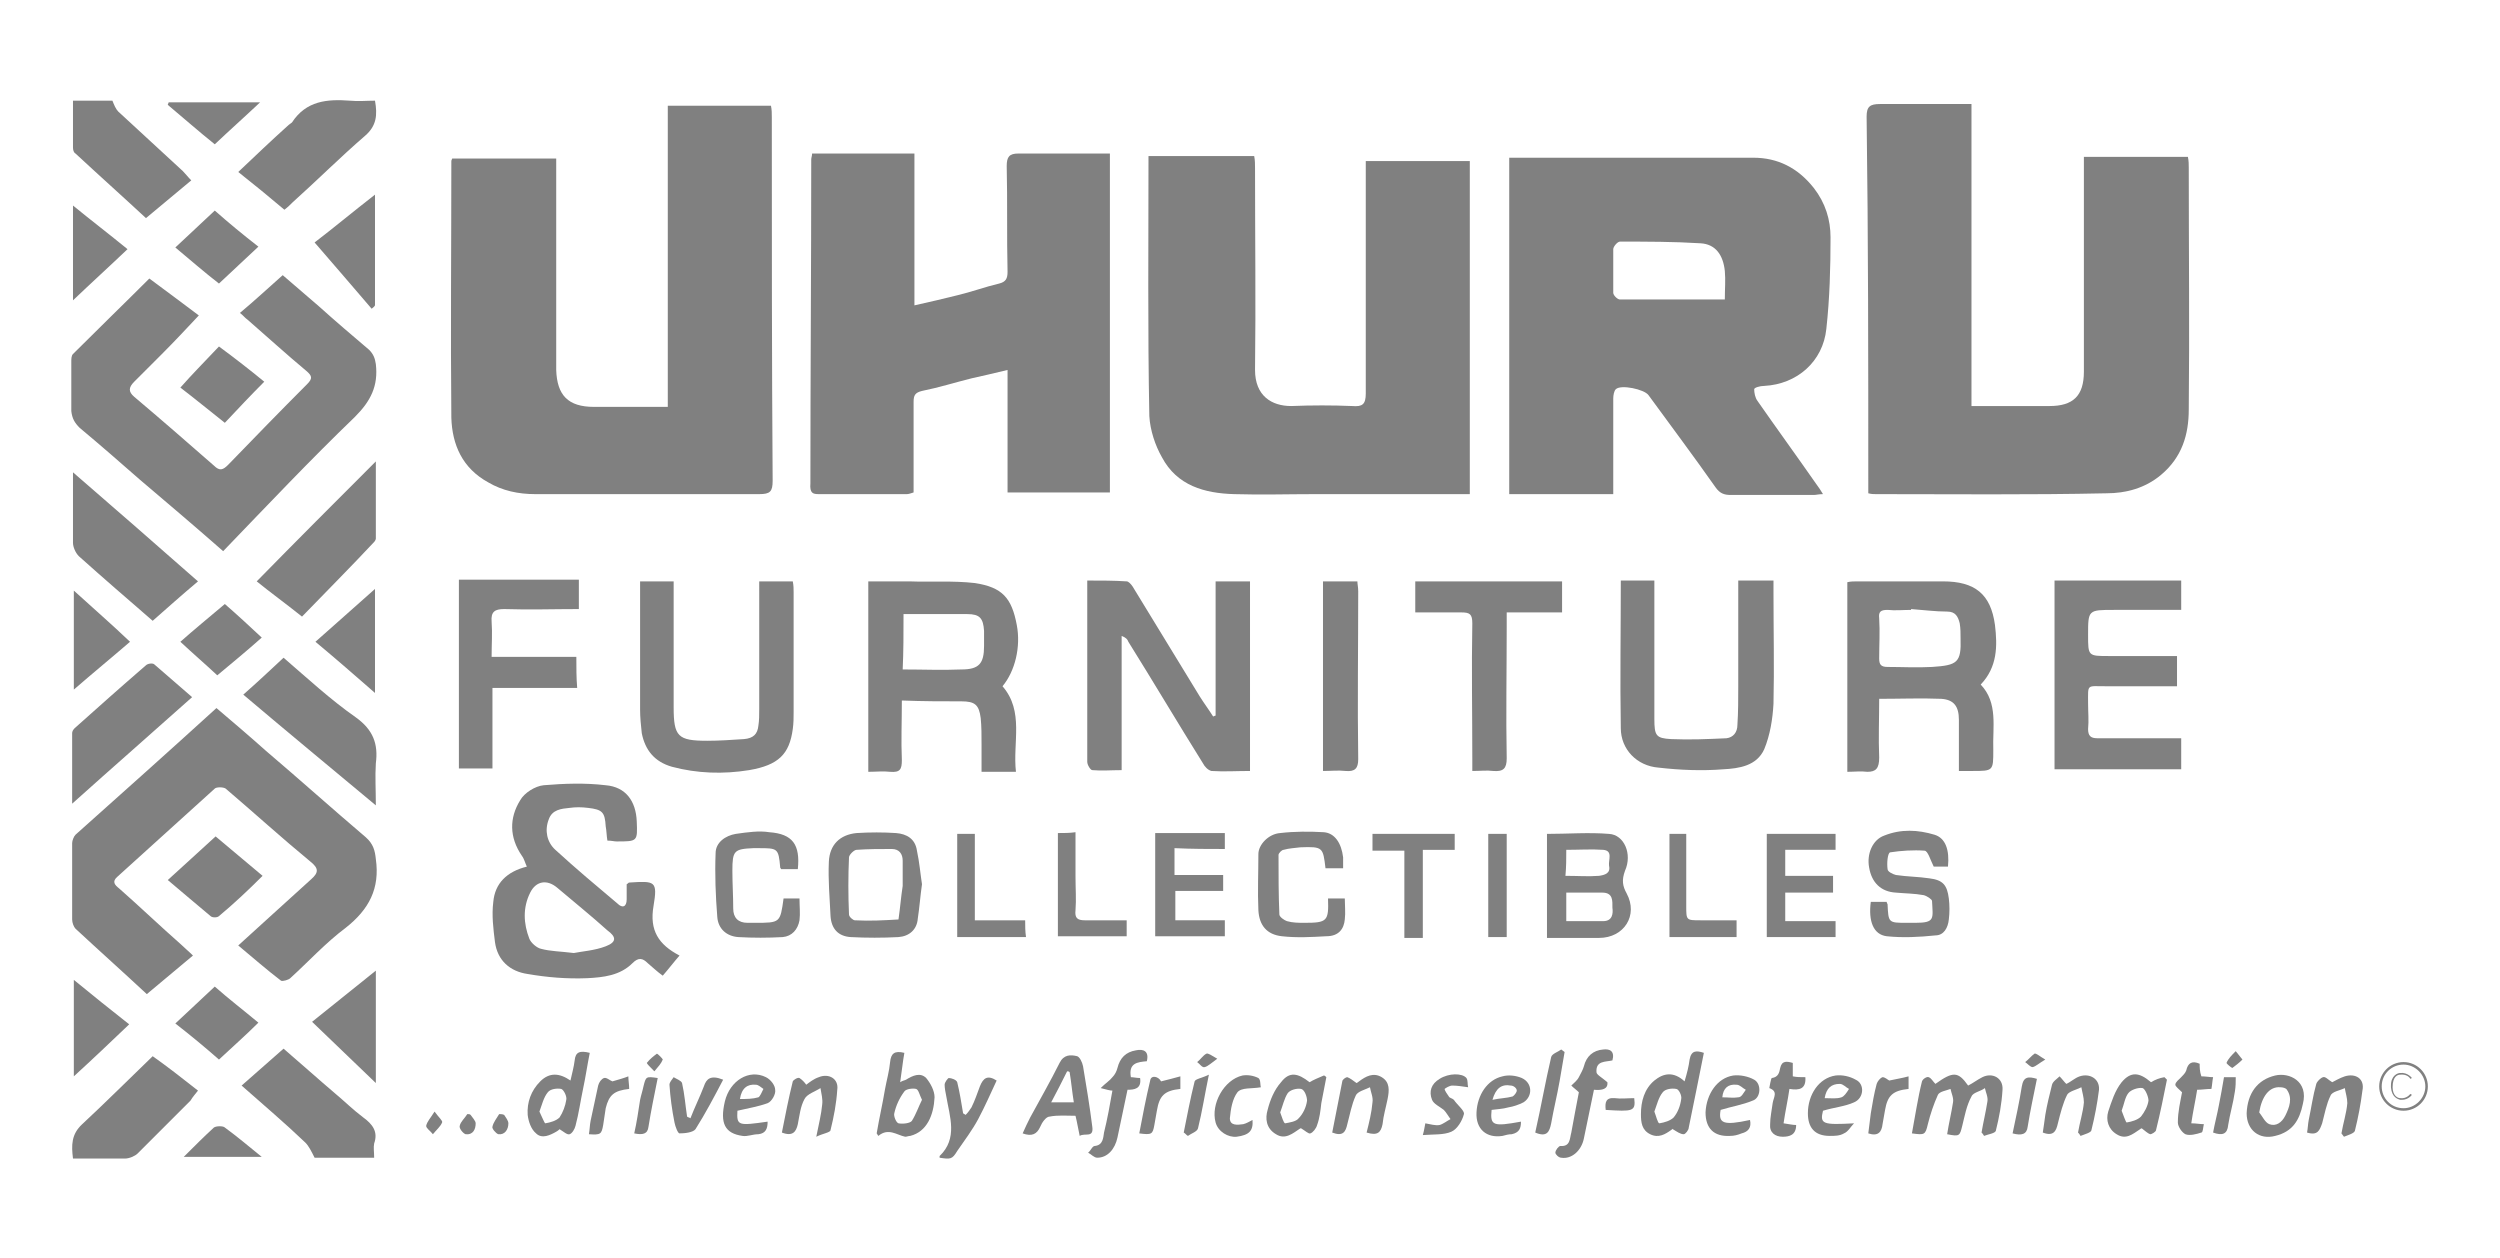 <!DOCTYPE svg PUBLIC "-//W3C//DTD SVG 1.1//EN" "http://www.w3.org/Graphics/SVG/1.1/DTD/svg11.dtd">
<svg version="1.1" id="Layer_1" xmlns="http://www.w3.org/2000/svg" xmlns:xlink="http://www.w3.org/1999/xlink" x="0px" y="0px"
	 viewBox="0 0 298 150" enable-background="new 0 0 298 150" xml:space="preserve">
<g>
	<path fill="none" d="M114.7,79.9c2.1-0.1,2.7-0.7,2.7-2.8c0-0.6,0-1.2,0-1.8c-0.1-1.6-0.5-2-2-2c-2.5,0-5,0-7.6,0
		c0,2.3,0,4.5,0,6.7C110.1,79.9,112.4,79.9,114.7,79.9z"/>
	<path fill="none" d="M107.7,105.6C107.6,105.6,107.6,105.6,107.7,105.6c0-1,0-2-0.1-2.9c0-0.8-0.4-1.4-1.3-1.4
		c-1.4,0-2.8-0.1-4.2,0.1c-0.3,0-0.9,0.6-0.9,0.9c-0.1,2.3,0,4.6,0,6.8c0,0.2,0.4,0.7,0.7,0.7c1.8,0,3.5,0,5.3-0.1
		c0.2-1.3,0.3-2.6,0.5-4C107.7,105.6,107.7,105.6,107.7,105.6z"/>
	<path fill="none" d="M199.8,129.8c-0.5-0.1-1.3,0-1.6,0.4c-0.5,0.6-0.7,1.5-1,2.3c0.2,0.6,0.5,1.4,0.6,1.4c0.6,0,1.4-0.2,1.7-0.7
		c0.5-0.6,0.8-1.4,0.9-2.2C200.5,130.6,200.1,129.8,199.8,129.8z"/>
	<path fill="none" d="M205.3,130.9c0.7,0,1.3,0.1,1.9,0c0.3-0.1,0.6-0.6,0.9-0.9c-0.4-0.2-0.7-0.6-1.1-0.6
		C206,129.3,205.4,129.8,205.3,130.9z"/>
	<path fill="none" d="M223.9,78.6c0,0.8,0.2,1.1,1,1c1.8,0,3.6,0.1,5.3,0c3-0.2,3.5-0.6,3.4-3.4c0-0.6,0-1.2-0.1-1.8
		c-0.1-0.8-0.5-1.4-1.5-1.4c-1.4-0.1-2.9-0.2-4.3-0.3c0,0,0,0.1,0,0.1c-0.9,0-1.9,0-2.8,0c-0.8,0-1.1,0.2-1.1,1.1
		C224,75.4,224,77,223.9,78.6z"/>
	<path fill="none" d="M217.5,131c0.8,0,1.4,0,2-0.1c0.3-0.1,0.6-0.6,0.9-0.9c-0.4-0.2-0.7-0.6-1.1-0.6
		C218.3,129.3,217.7,129.8,217.5,131z"/>
	<path fill="none" d="M88.2,131c0.8-0.1,1.5-0.1,2.2-0.2c0.3-0.1,0.4-0.6,0.7-0.9c-0.3-0.2-0.6-0.5-0.9-0.5
		C89.1,129.2,88.4,129.7,88.2,131z"/>
	<path fill="none" d="M180.1,129.4c-1.1-0.2-1.8,0.3-2.2,1.7c0.9-0.1,1.7-0.2,2.4-0.4c0.2-0.1,0.5-0.5,0.5-0.8
		C180.7,129.7,180.3,129.4,180.1,129.4z"/>
	<path fill="none" d="M190.6,104.4c0.7,0,1.3-0.3,1.2-1.2c-0.1-0.7,0.5-1.8-0.7-1.9c-1.5-0.1-2.9,0-4.4,0c0,1.1,0,2,0,3.1
		C188.1,104.4,189.4,104.4,190.6,104.4z"/>
	<path fill="none" d="M109.2,129.7c-0.5-0.1-1.2,0-1.4,0.3c-0.5,0.8-0.9,1.7-1.2,2.6c-0.1,0.3,0.3,1.1,0.5,1.2
		c0.5,0.1,1.3,0,1.6-0.3c0.5-0.7,0.8-1.7,1.2-2.6C109.6,130.5,109.5,129.8,109.2,129.7z"/>
	<path fill="none" d="M155.1,129.8c-0.5-0.1-1.3,0.1-1.6,0.5c-0.5,0.6-0.6,1.5-0.9,2.3c0.2,0.5,0.4,1.3,0.6,1.3
		c0.6,0,1.3-0.2,1.6-0.6c0.5-0.6,0.8-1.4,1-2.1C155.8,130.7,155.5,129.9,155.1,129.8z"/>
	<path fill="none" d="M193.1,35.8c4.1,0.1,8.2,0,12.5,0c0-1.3,0.1-2.3,0-3.4c-0.1-1.9-1.1-3.2-2.9-3.3c-3.2-0.2-6.4-0.2-9.6-0.2
		c-0.3,0-0.7,0.5-0.8,0.9c-0.1,1.7-0.1,3.5,0,5.2C192.3,35.2,192.8,35.8,193.1,35.8z"/>
	<path fill="none" d="M191,106.4c-1.4,0-2.8,0-4.3,0c0,1.2,0,2.2,0,3.4c1.5,0,2.9,0,4.4,0c1.2,0,1.2-0.9,1.2-1.6
		C192.2,107.5,192.4,106.4,191,106.4z"/>
	<path fill="none" d="M127.2,127.7c-0.6,1.2-1.3,2.4-1.9,3.7c1.1,0,1.9,0,2.8,0c-0.2-1.3-0.3-2.4-0.5-3.6
		C127.5,127.8,127.4,127.7,127.2,127.7z"/>
	<path fill="none" d="M72.5,110.8c-2-1.7-4-3.4-6-5.1c-1.2-1-2.5-0.8-3.2,0.6c-0.9,1.8-0.8,3.7-0.1,5.5c0.2,0.5,0.8,1,1.4,1.2
		c1.1,0.3,2.3,0.3,3.9,0.5c1-0.2,2.5-0.3,3.8-0.8C73.5,112.3,73.5,111.7,72.5,110.8z"/>
	<path fill="none" d="M66.9,129.8c-0.5-0.1-1.3,0-1.6,0.4c-0.5,0.6-0.7,1.5-1,2.3c0.2,0.5,0.5,1.4,0.7,1.4c0.6-0.1,1.4-0.3,1.7-0.7
		c0.5-0.5,0.7-1.3,0.8-2.1C67.6,130.7,67.2,129.9,66.9,129.8z"/>
	<path fill="none" d="M255.3,129.7c-0.5-0.1-1.3,0.2-1.7,0.6c-0.4,0.5-0.6,1.4-0.8,2.1c0.2,0.5,0.5,1.4,0.6,1.4
		c0.6-0.1,1.3-0.3,1.7-0.7c0.5-0.5,0.8-1.3,0.8-1.9C256.1,130.7,255.7,129.8,255.3,129.7z"/>
	<path fill="none" d="M271.8,129.6c-1.3-0.1-2.2,1.1-2.5,3c0.4,0.5,0.7,1.2,1.2,1.4c0.8,0.3,1.6-0.1,1.9-1c0.4-1,0.8-2.1,0.1-3.1
		C272.4,129.7,272.1,129.6,271.8,129.6z"/>
	<path fill="none" d="M286.5,126.8c-1.5,0-2.6,1.2-2.6,2.6c0,1.5,1.2,2.6,2.6,2.6s2.6-1.2,2.6-2.6
		C289.1,128,287.9,126.8,286.5,126.8z M286.1,130.7c0.8,0.1,1.2-0.4,1.2-0.5l0.2,0.1c0,0-0.4,0.6-1.2,0.6c-0.1,0-0.1,0-0.2,0
		c-0.3,0-1.1-0.3-1.1-1.5l0,0c0,0,0-0.1,0-0.1c0,0,0-0.1,0-0.1l0,0c0.1-1.2,0.8-1.4,1.1-1.5c0.9-0.1,1.4,0.5,1.4,0.6l-0.2,0.1
		c0,0-0.4-0.6-1.2-0.5c-0.3,0-0.9,0.3-0.9,1.3C285.2,130.4,285.8,130.6,286.1,130.7z"/>
	<path fill="#808080"  d="M286.5,126.6c-1.6,0-2.9,1.3-2.9,2.9c0,1.6,1.3,2.9,2.9,2.9s2.9-1.3,2.9-2.9C289.4,127.9,288.1,126.6,286.5,126.6z
		 M286.5,132.1c-1.5,0-2.6-1.2-2.6-2.6c0-1.5,1.2-2.6,2.6-2.6s2.6,1.2,2.6,2.6C289.1,130.9,287.9,132.1,286.5,132.1z"/>
	<path fill="#808080"  d="M192.3,57.3c0-3.3,0-6.5,0-9.8c0-0.4,0.1-0.9,0.3-1.1c0.6-0.6,3.4,0,3.9,0.7c2.7,3.7,5.4,7.3,8,11c0.5,0.7,1,0.9,1.8,0.9
		c3.3,0,6.6,0,9.9,0c0.3,0,0.6-0.1,1.1-0.1c-0.3-0.5-0.5-0.8-0.8-1.2c-2.3-3.3-4.7-6.6-7-9.9c-0.3-0.4-0.4-1-0.4-1.4
		c0-0.2,0.7-0.4,1.2-0.4c3.9-0.2,7-2.9,7.4-6.8c0.4-3.6,0.5-7.3,0.5-10.9c0-2.1-0.6-4.1-2-5.9c-1.9-2.4-4.3-3.6-7.2-3.6
		c-9.3,0-18.5,0-27.8,0c-0.4,0-0.8,0-1.3,0c0,13.4,0,26.7,0,40.1c4.1,0,8.2,0,12.4,0C192.3,58.2,192.3,57.8,192.3,57.3z M192.3,29.7
		c0-0.3,0.5-0.9,0.8-0.9c3.2,0,6.4,0,9.6,0.2c1.8,0.1,2.7,1.4,2.9,3.3c0.1,1.1,0,2.1,0,3.4c-4.3,0-8.4,0-12.5,0
		c-0.3,0-0.8-0.5-0.8-0.8C192.3,33.2,192.3,31.5,192.3,29.7z"/>
	<path fill="#808080"  d="M58.2,57.5c1.7,1,3.6,1.4,5.6,1.4c8.9,0,17.8,0,26.7,0c1.3,0,1.6-0.3,1.6-1.6C92,42.9,92,28.5,92,14c0-0.5,0-0.9-0.1-1.4
		c-4.1,0-8.2,0-12.3,0c0,12,0,23.9,0,35.9c-3.1,0-6,0-8.8,0c-3.1,0-4.4-1.4-4.5-4.4c0-7.9,0-15.8,0-23.7c0-0.5,0-1,0-1.5
		c-4.2,0-8.3,0-12.4,0c-0.1,0.2-0.1,0.3-0.1,0.3c0,10.2-0.1,20.4,0,30.6C53.9,53,55.1,55.8,58.2,57.5z"/>
	<path fill="#808080"  d="M222.7,57.4c0,0.5,0,0.9,0,1.4c0.4,0.1,0.6,0.1,0.9,0.1c9.2,0,18.4,0.1,27.5-0.1c2.3,0,4.6-0.6,6.5-2.2
		c2.5-2.1,3.3-4.8,3.3-7.8c0.1-9.6,0-19.2,0-28.8c0-0.4,0-0.8-0.1-1.3c-4.1,0-8.2,0-12.4,0c0,0.5,0,1,0,1.4c0,8.1,0,16.2,0,24.2
		c0,2.9-1.3,4.1-4.1,4.1c-1.5,0-3,0-4.5,0c-1.6,0-3.1,0-4.8,0c0-12.1,0-24,0-36c-3.7,0-7.3,0-10.9,0c-1.2,0-1.6,0.3-1.6,1.5
		C222.7,28.5,222.7,43,222.7,57.4z"/>
	<path fill="#808080"  d="M138.5,54.5c1.8,3.4,5.1,4.3,8.6,4.4c3.2,0.1,6.5,0,9.7,0c6.1,0,12.2,0,18.4,0c0-13.3,0-26.5,0-39.7c-4.1,0-8.2,0-12.4,0
		c0,0.5,0,1,0,1.4c0,8.8,0,17.5,0,26.3c0,1.3-0.4,1.6-1.6,1.5c-2.4-0.1-4.8-0.1-7.3,0c-2.3,0-4.3-1.2-4.3-4.3c0.1-8,0-16,0-24
		c0-0.5,0-1-0.1-1.5c-4.3,0-8.4,0-12.6,0c0,10.4-0.1,20.7,0.1,31C137.1,51.3,137.7,53.1,138.5,54.5z"/>
	<path fill="#808080"  d="M97.6,58.9c3.5,0,7,0,10.5,0c0.2,0,0.5-0.1,0.8-0.2c0-3.6,0-7.2,0-10.8c0-0.8,0.2-1.1,1-1.3c2-0.4,3.9-1,5.9-1.5
		c1.3-0.3,2.7-0.6,4.3-1c0,5,0,9.8,0,14.6c4.2,0,8.2,0,12.2,0c0-13.5,0-26.9,0-40.4c-3.7,0-7.3,0-10.9,0c-1.1,0-1.4,0.4-1.4,1.5
		c0.1,4.2,0,8.4,0.1,12.6c0,0.8-0.2,1.2-1,1.4c-1.7,0.4-3.3,1-5,1.4c-1.6,0.4-3.3,0.8-5.1,1.2c0-6.1,0-12.1,0-18.1
		c-4.2,0-8.2,0-12.2,0c0,0.3-0.1,0.5-0.1,0.7c0,12.9-0.1,25.8-0.1,38.6C96.5,58.8,96.9,58.9,97.6,58.9z"/>
	<path fill="#808080"  d="M43.6,99.8c-4-3.4-7.9-6.9-11.9-10.3c-1.9-1.7-3.9-3.4-5.9-5.1C20.2,89.5,14.6,94.5,9,99.5c-0.2,0.2-0.4,0.7-0.4,1
		c0,3,0,6,0,9.1c0,0.4,0.2,0.9,0.4,1.1c2.8,2.6,5.6,5.1,8.5,7.8c1.8-1.5,3.6-3,5.5-4.6c-0.5-0.5-1-0.9-1.4-1.3
		c-2.5-2.2-4.9-4.5-7.4-6.7c-0.5-0.4-0.9-0.8-0.2-1.4c3.9-3.5,7.7-7,11.6-10.5c0.2-0.2,1-0.2,1.3,0c3.4,2.9,6.7,5.9,10.1,8.7
		c1,0.8,1,1.3,0.1,2.1c-2.9,2.6-5.7,5.2-8.7,7.9c1.8,1.5,3.4,2.9,5.1,4.2c0.2,0.1,0.9-0.1,1.1-0.3c2.2-2,4.2-4.2,6.6-6
		c2.8-2.2,4.1-4.7,3.6-8.2C44.7,101.4,44.5,100.6,43.6,99.8z"/>
	<path fill="#808080"  d="M9.5,51c2.4,2,4.8,4.1,7.2,6.2c3.3,2.8,6.6,5.6,9.9,8.5c5.3-5.5,10.4-10.9,15.7-16c1.9-1.9,2.8-3.7,2.5-6.3
		c-0.1-0.7-0.3-1.2-0.8-1.7c-2-1.7-4-3.4-6-5.2c-1.4-1.2-2.9-2.5-4.3-3.7c-1.7,1.5-3.3,3-5.1,4.5c0.4,0.3,0.6,0.6,0.9,0.8
		c2.3,2,4.6,4.1,7,6.1c0.7,0.6,0.8,0.9,0.1,1.6c-3.2,3.2-6.3,6.4-9.4,9.6c-0.6,0.6-1,0.8-1.7,0.1c-3.2-2.8-6.3-5.5-9.5-8.2
		c-0.7-0.6-0.7-1.1,0-1.8c1.1-1.1,2.2-2.2,3.3-3.3c1.5-1.5,2.9-3,4.4-4.6c-2-1.5-4-3-5.9-4.4c-3.1,3.1-6.1,6-9.1,9
		c-0.2,0.2-0.2,0.6-0.2,0.9c0,2,0,3.9,0,5.9C8.6,49.9,8.9,50.4,9.5,51z"/>
	<path fill="#808080"  d="M129.6,69.2c0,0.6,0,1,0,1.5c0,4.7,0,9.4,0,14c0,2,0,4.1,0,6.1c0,0.4,0.4,1,0.6,1c1.1,0.1,2.3,0,3.5,0c0-5.5,0-10.8,0-16
		c0.5,0.2,0.7,0.4,0.8,0.7c3,4.8,5.9,9.7,8.9,14.5c0.2,0.4,0.6,0.8,1,0.9c1.5,0.1,3,0,4.6,0c0-7.7,0-15.2,0-22.6c-1.4,0-2.6,0-4.1,0
		c0,5.4,0,10.7,0,16c-0.1,0-0.2,0.1-0.3,0.1c-0.5-0.8-1.1-1.6-1.6-2.4c-2.7-4.4-5.3-8.7-8-13.1c-0.2-0.3-0.5-0.6-0.7-0.6
		C132.8,69.2,131.2,69.2,129.6,69.2z"/>
	<path fill="#808080"   d="M114.6,83.6c1.6,0,2.1,0.4,2.3,2c0.1,1,0.1,2,0.1,3.1c0,1.1,0,2.2,0,3.3c1.4,0,2.6,0,4.1,0c-0.4-3.5,1-7.2-1.6-10.2
		c1.5-1.8,2.2-4.7,1.7-7.3c-0.6-3.2-1.7-4.5-5-5c-2.6-0.3-5.2-0.1-7.8-0.2c-1.6,0-3.2,0-4.9,0c0,7.6,0,15.1,0,22.7
		c0.9,0,1.8-0.1,2.6,0c1.2,0.1,1.4-0.3,1.4-1.4c-0.1-2.3,0-4.6,0-7.1C110.1,83.6,112.3,83.6,114.6,83.6z M107.7,73.2
		c2.6,0,5.1,0,7.6,0c1.5,0,1.9,0.5,2,2c0,0.6,0,1.2,0,1.8c0,2.1-0.6,2.8-2.7,2.8c-2.3,0.1-4.6,0-7,0
		C107.7,77.7,107.7,75.5,107.7,73.2z"/>
	<path fill="#808080"  d="M224,90.3c-0.1-2.3,0-4.6,0-7c2.5,0,5-0.1,7.4,0c1.5,0.1,2.1,0.9,2.1,2.5c0,1.9,0,3.9,0,6.1c0.6,0,1.1,0,1.6,0
		c2.5,0,2.5,0,2.5-2.5c-0.1-2.7,0.6-5.6-1.5-7.8c2-2.1,2-4.6,1.7-7.1c-0.5-3.7-2.4-5.2-6.2-5.2c-3.4,0-6.8,0-10.2,0
		c-0.4,0-0.8,0-1.2,0.1c0,7.6,0,15,0,22.6c0.8,0,1.6-0.1,2.4,0C223.6,92,224,91.6,224,90.3z M225,72.7c0.9,0.1,1.9,0,2.8,0
		c0,0,0-0.1,0-0.1c1.4,0.1,2.9,0.3,4.3,0.3c1,0,1.3,0.6,1.5,1.4c0.1,0.6,0.1,1.2,0.1,1.8c0.1,2.9-0.4,3.2-3.4,3.4
		c-1.8,0.1-3.6,0-5.3,0c-0.8,0-1-0.3-1-1c0-1.6,0.1-3.2,0-4.8C223.9,72.9,224.2,72.7,225,72.7z"/>
	<path fill="#808080"  d="M77.9,108c0.5-3,0.2-3-2.9-2.8c-0.1,0-0.1,0.1-0.3,0.2c0,0.6,0,1.2,0,1.8c0,0.9-0.5,1.1-1.1,0.5c-2.5-2.1-5-4.2-7.4-6.4
		c-1-0.9-1.3-2.3-0.8-3.6c0.4-1.2,1.5-1.3,2.5-1.4c0.7-0.1,1.4-0.1,2.2,0c1.7,0.2,2,0.5,2.1,2.2c0.1,0.5,0.1,1.1,0.2,1.7
		c0.5,0,0.8,0.1,1.1,0.1c2.5,0,2.5,0,2.4-2.4c-0.1-2.4-1.3-4.1-3.7-4.3c-2.5-0.3-5-0.2-7.4,0c-1,0.1-2.3,0.9-2.8,1.8
		c-1.3,2.1-1.3,4.4,0.2,6.6c0.3,0.4,0.4,0.9,0.6,1.3c-2.4,0.6-3.8,2-4,4.2c-0.2,1.6,0,3.2,0.2,4.8c0.3,2.2,1.8,3.5,3.9,3.8
		c2.3,0.4,4.7,0.6,7.1,0.5c1.9-0.1,3.9-0.3,5.4-1.8c0.7-0.7,1.2-0.6,1.8,0c0.6,0.5,1.1,1,1.8,1.5c0.7-0.8,1.3-1.6,2-2.4
		C78.5,112.6,77.4,110.9,77.9,108z M72.2,112.8c-1.3,0.5-2.8,0.6-3.8,0.8c-1.6-0.2-2.8-0.2-3.9-0.5c-0.5-0.1-1.2-0.7-1.4-1.2
		c-0.7-1.8-0.8-3.7,0.1-5.5c0.7-1.4,2-1.6,3.2-0.6c2,1.7,4,3.3,6,5.1C73.5,111.7,73.5,112.3,72.2,112.8z"/>
	<path fill="#808080"  d="M211.4,70.6c0-0.5,0-0.9,0-1.4c-1.5,0-2.7,0-4.2,0c0,0.5,0,1,0,1.4c0,3.7,0,7.5,0,11.2c0,1.5,0,3.1-0.1,4.6
		c0,0.9-0.5,1.5-1.3,1.6c-2.2,0.1-4.4,0.2-6.6,0.1c-1.8-0.1-2-0.4-2-2.4c0-5.1,0-10.1,0-15.2c0-0.4,0-0.8,0-1.3c-1.4,0-2.6,0-4,0
		c0,5.9-0.1,11.8,0,17.6c0,2.5,1.9,4.5,4.5,4.7c2.6,0.3,5.2,0.4,7.7,0.2c1.9-0.1,4-0.4,4.9-2.4c0.7-1.7,1-3.6,1.1-5.4
		C211.5,79.6,211.4,75.1,211.4,70.6z"/>
	<path fill="#808080"  d="M252,72.7c2.7,0,5.3,0,8,0c0-1.3,0-2.4,0-3.5c-5.1,0-10.1,0-15.1,0c0,7.5,0,15,0,22.5c5.1,0,10,0,15.1,0c0-1.2,0-2.4,0-3.7
		c-0.6,0-1.1,0-1.6,0c-2.8,0-5.6,0-8.4,0c-0.8,0-1.1-0.3-1.1-1.1c0.1-1,0-2,0-3.1c0-2.3-0.2-2,2.1-2c2.8,0,5.7,0,8.5,0
		c0-1.3,0-2.4,0-3.6c-2.8,0-5.4,0-8.1,0c-2.5,0-2.5,0-2.5-2.5C248.9,72.7,248.9,72.7,252,72.7z"/>
	<path fill="#808080"  d="M90.5,70.6c0,4.6,0,9.3,0,13.9c0,0.7,0,1.4-0.1,2c-0.1,1-0.6,1.5-1.7,1.6c-1.5,0.1-3,0.2-4.4,0.2c-3.5,0-4-0.5-4-4
		c0-4.5,0-9.1,0-13.6c0-0.5,0-0.9,0-1.4c-1.4,0-2.7,0-4,0c0,0.5,0,0.8,0,1.2c0,4.7,0,9.4,0,14.1c0,0.9,0.1,1.9,0.2,2.8
		c0.4,2,1.5,3.4,3.6,4c3,0.8,6.1,0.9,9.2,0.4c3.5-0.6,4.8-1.9,5.2-4.9c0.1-0.7,0.1-1.4,0.1-2c0-4.8,0-9.5,0-14.3
		c0-0.4,0-0.8-0.1-1.3c-1.3,0-2.5,0-4,0C90.5,69.8,90.5,70.2,90.5,70.6z"/>
	<path fill="#808080"  d="M68.7,78.3c-3.4,0-6.7,0-10.1,0c0-1.5,0.1-2.8,0-4.2c-0.1-1.2,0.4-1.5,1.5-1.5c3,0.1,5.9,0,8.9,0c0-1.3,0-2.4,0-3.5
		c-4.8,0-9.6,0-14.3,0c0,7.6,0,15,0,22.5c1.4,0,2.6,0,4,0c0-3.2,0-6.4,0-9.6c3.4,0,6.7,0,10.1,0C68.7,80.8,68.7,79.6,68.7,78.3z"/>
	<path fill="#808080"  d="M178,91.9c1.2,0.1,1.6-0.3,1.6-1.5c-0.1-5.2,0-10.5,0-15.7c0-0.5,0-1.1,0-1.7c2.3,0,4.4,0,6.6,0c0-1.3,0-2.4,0-3.7
		c-5.9,0-11.7,0-17.5,0c0,1.3,0,2.4,0,3.7c1.9,0,3.7,0,5.5,0c1,0,1.3,0.2,1.3,1.3c-0.1,5.4,0,10.7,0,16.1c0,0.5,0,1,0,1.5
		C176.5,91.9,177.2,91.8,178,91.9z"/>
	<path fill="#808080"   d="M9.4,66.3c2.9,2.6,5.8,5.1,8.8,7.7c1.7-1.5,3.5-3.1,5.4-4.7c-4.9-4.3-9.8-8.6-14.9-13c0,3,0,5.7,0,8.4
		C8.7,65.2,9,65.9,9.4,66.3z"/>
	<path fill="#808080"  d="M44.8,55c-4.8,4.8-9.5,9.5-14.2,14.3c1.6,1.3,3.4,2.6,5.4,4.2c2.9-3,5.8-5.9,8.6-8.9c0.1-0.1,0.2-0.3,0.2-0.4
		C44.8,61.1,44.8,58.1,44.8,55z"/>
	<path fill="#808080"  d="M42.4,85.5c-3-2.1-5.7-4.6-8.6-7.1c-1.6,1.5-3.1,2.9-4.8,4.4c5.2,4.4,10.4,8.7,15.8,13.2c0-1.9-0.1-3.4,0-5
		C45.1,88.7,44.5,87,42.4,85.5z"/>
	<path fill="#808080"   d="M33.9,25c0.4-0.3,0.7-0.6,1-0.9c2.9-2.6,5.7-5.4,8.6-7.9c1.4-1.2,1.5-2.5,1.2-4.2c-1,0-2,0.1-3,0c-2.7-0.2-5.2,0-6.9,2.6
		c-0.1,0.1-0.3,0.2-0.4,0.3c-2,1.8-4,3.7-6,5.6C30.3,22,32,23.4,33.9,25z"/>
	<path fill="#808080"  d="M9,18.3c2.8,2.6,5.6,5.1,8.4,7.7c1.8-1.5,3.6-3,5.4-4.5c-0.4-0.4-0.7-0.8-1-1.1c-2.6-2.4-5.1-4.7-7.7-7.1
		c-0.3-0.3-0.5-0.8-0.7-1.3c-1.4,0-3,0-4.7,0c0,1.9,0,3.7,0,5.6C8.7,17.9,8.8,18.2,9,18.3z"/>
	<path fill="#808080"   d="M8.6,95.8c4.9-4.4,9.6-8.5,14.3-12.7c-1.5-1.3-3-2.6-4.5-3.9c-0.2-0.2-0.8-0.1-1,0.1c-2.9,2.5-5.7,5-8.5,7.5
		c-0.2,0.2-0.3,0.4-0.3,0.6C8.6,90,8.6,92.7,8.6,95.8z"/>
	<path fill="#808080"   d="M43.3,133.2c-1.2-0.9-2.2-1.9-3.4-2.9c-2-1.7-4-3.5-6.1-5.3c-1.7,1.5-3.3,2.9-5,4.4c2.6,2.3,5.2,4.5,7.6,6.8
		c0.4,0.4,0.7,1,1.1,1.8c2.1,0,4.5,0,7.1,0c0-0.7-0.1-1.2,0-1.7C45.1,134.9,44.4,134,43.3,133.2z"/>
	<path fill="#808080"  d="M161.8,69.3c-1.5,0-2.7,0-4.1,0c0,7.5,0,14.9,0,22.6c1,0,1.8-0.1,2.7,0c1.1,0.1,1.5-0.3,1.5-1.4c-0.1-6.7,0-13.3,0-20
		C161.9,70,161.8,69.6,161.8,69.3z"/>
	<path fill="#808080"  d="M23.6,130c-1.9-1.5-3.7-2.9-5.4-4.1c-2.8,2.7-5.6,5.5-8.4,8.1c-1.3,1.2-1.3,2.5-1.1,4.1c2.1,0,4.1,0,6.2,0
		c0.5,0,1.2-0.3,1.5-0.6c2.1-2.1,4.2-4.2,6.3-6.3C23,130.7,23.3,130.4,23.6,130z"/>
	<path fill="#808080"  d="M191.8,99.4c-2.4-0.2-4.9,0-7.4,0c0,4.2,0,8.2,0,12.4c2.2,0,4.2,0,6.2,0c3,0,4.7-2.7,3.3-5.3c-0.5-0.9-0.6-1.6-0.2-2.7
		C194.6,101.8,193.6,99.5,191.8,99.4z M186.7,101.3c1.5,0,3-0.1,4.4,0c1.2,0.1,0.6,1.2,0.7,1.9c0.2,0.9-0.5,1.1-1.2,1.2
		c-1.3,0.1-2.5,0-4,0C186.7,103.3,186.7,102.4,186.7,101.3z M191.1,109.8c-1.4,0-2.9,0-4.4,0c0-1.2,0-2.2,0-3.4c1.5,0,2.9,0,4.3,0
		c1.3,0,1.2,1,1.2,1.8C192.3,108.9,192.2,109.8,191.1,109.8z"/>
	<path fill="#808080"  d="M232.3,109.6c0.1-0.8,0.1-1.7,0-2.5c-0.2-1.6-0.7-2.2-2.3-2.4c-1.3-0.2-2.7-0.2-4-0.4c-0.4-0.1-1-0.4-1-0.7
		c-0.1-0.7,0-1.9,0.3-2c1.3-0.2,2.8-0.3,4.1-0.2c0.4,0,0.7,1.1,1.1,1.9c0.4,0,1,0,1.7,0c0.2-2-0.3-3.4-1.6-3.8c-2-0.6-4-0.7-6,0.1
		c-1.4,0.5-2.1,2.2-1.8,3.8c0.3,1.8,1.4,2.9,3.2,3c1.1,0.1,2.2,0.1,3.3,0.3c0.4,0.1,1,0.5,1,0.7c0.1,2.1,0.4,2.6-2,2.6
		c-0.3,0-0.7,0-1,0c-2.2,0-2.2,0-2.3-2.2c0-0.1-0.1-0.1-0.1-0.3c-0.6,0-1.3,0-1.9,0c-0.3,2.3,0.3,3.9,1.9,4.1
		c1.9,0.2,3.9,0.1,5.8-0.1C231.7,111.5,232.2,110.6,232.3,109.6z"/>
	<path fill="#808080"  d="M109.4,109.5c0.2-1.3,0.3-2.7,0.5-4.1c-0.2-1.3-0.3-2.6-0.6-4c-0.2-1.4-1.2-2-2.5-2.1c-1.5-0.1-3.1-0.1-4.7,0
		c-2,0.2-3.2,1.4-3.3,3.4c-0.1,2.2,0.1,4.3,0.2,6.5c0.1,1.5,0.9,2.4,2.4,2.5c1.9,0.1,3.8,0.1,5.7,0
		C108.4,111.6,109.3,110.8,109.4,109.5z M101.9,109.7c-0.2,0-0.7-0.4-0.7-0.7c-0.1-2.3-0.1-4.6,0-6.8c0-0.3,0.6-0.9,0.9-0.9
		c1.4-0.1,2.8-0.1,4.2-0.1c0.9,0,1.3,0.6,1.3,1.4c0,1,0,1.9,0,2.9c0,0,0,0,0,0c0,0,0,0.1,0,0.1c-0.2,1.3-0.3,2.6-0.5,4
		C105.4,109.7,103.7,109.8,101.9,109.7z"/>
	<path fill="#808080"  d="M160.3,109.6c0.1-0.8,0-1.7,0-2.5c-0.8,0-1.4,0-2,0c0.1,2.7-0.1,2.9-2.8,2.9c-0.7,0-1.4,0-2.1-0.2
		c-0.3-0.1-0.9-0.5-0.9-0.8c-0.1-2.4-0.1-4.7-0.1-7.1c0-0.2,0.4-0.6,0.6-0.6c0.7-0.2,1.3-0.2,2-0.3c2.7-0.1,2.7,0,3,2.5
		c0.7,0,1.3,0,2.1,0c0-0.5,0-0.9,0-1.3c-0.2-1.7-1-2.9-2.3-3c-1.7-0.1-3.5-0.1-5.2,0.1c-1.4,0.1-2.6,1.4-2.6,2.5
		c0,2.2-0.1,4.5,0,6.7c0.1,1.8,1,2.9,2.8,3.1c1.8,0.2,3.5,0.1,5.3,0C159.6,111.6,160.2,110.7,160.3,109.6z"/>
	<path fill="#808080"  d="M146,101.2c0-0.7,0-1.3,0-1.9c-2.8,0-5.5,0-8.3,0c0,4.1,0,8.2,0,12.3c2.9,0,5.6,0,8.3,0c0-0.7,0-1.2,0-1.9c-2,0-4,0-5.9,0
		c0-1.2,0-2.3,0-3.5c2,0,3.9,0,5.7,0c0-0.7,0-1.2,0-1.9c-2,0-3.8,0-5.8,0c0-1.1,0-2.1,0-3.2C142.1,101.2,144.1,101.2,146,101.2z"/>
	<path fill="#808080"  d="M218.8,109.8c-2,0-4,0-6,0c0-1.2,0-2.3,0-3.4c2,0,3.8,0,5.7,0c0-0.7,0-1.3,0-2c-2,0-3.9,0-5.7,0c0-1.1,0-2,0-3.1
		c2.1,0,4,0,6,0c0-0.7,0-1.2,0-1.9c-2.8,0-5.5,0-8.2,0c0,4.2,0,8.2,0,12.3c2.8,0,5.5,0,8.2,0C218.8,111,218.8,110.5,218.8,109.8z"/>
	<path fill="#808080"  d="M87.7,99.4c-1.2,0.2-2.4,1-2.4,2.3c-0.1,2.5,0,5.1,0.2,7.6c0.1,1.4,1.1,2.3,2.5,2.4c1.8,0.1,3.5,0.1,5.3,0
		c1.1-0.1,1.8-0.9,2-2c0.1-0.8,0-1.7,0-2.6c-0.7,0-1.3,0-1.9,0C93,110,93,110,90,110c-0.3,0-0.6,0-0.9,0c-1.1,0-1.7-0.6-1.7-1.7
		c0-1.5-0.1-3-0.1-4.5c0-2.4,0.2-2.6,2.5-2.7c0.2,0,0.4,0,0.6,0c2.3,0,2.4,0,2.6,2.3c0,0.1,0.1,0.1,0.1,0.2c0.6,0,1.3,0,2,0
		c0.3-2.9-0.6-4.2-3.4-4.4C90.5,99,89.1,99.2,87.7,99.4z"/>
	<path fill="#808080"  d="M31.3,104.4c-1.9-1.6-3.7-3.1-5.6-4.7c-2,1.8-3.8,3.5-5.7,5.2c1.8,1.5,3.4,2.9,5.1,4.3c0.2,0.2,0.8,0.2,1,0
		C27.9,107.7,29.6,106.1,31.3,104.4z"/>
	<path fill="#808080"  d="M44.3,36.8c0.1-0.1,0.3-0.2,0.4-0.4c0-4.3,0-8.7,0-13.2c-2.7,2.1-5.1,4.1-7.2,5.7C39.9,31.7,42.1,34.2,44.3,36.8z"/>
	<path fill="#808080"  d="M44.8,115.7c-2.6,2.1-5.1,4.1-7.6,6.1c2.5,2.4,5,4.8,7.6,7.3C44.8,124.5,44.8,120.2,44.8,115.7z"/>
	<path fill="#808080"  d="M26.8,50.4c1.6-1.7,3.1-3.3,4.7-4.9c-1.7-1.4-3.5-2.8-5.4-4.2c-1.6,1.7-3.1,3.2-4.6,4.9C23.2,47.5,24.9,48.9,26.8,50.4z"/>
	<path fill="#808080"  d="M44.7,82.6c0-4.3,0-8.2,0-12.4c-2.5,2.2-4.7,4.2-7.1,6.3C40,78.5,42.3,80.5,44.7,82.6z"/>
	<path fill="#808080"  d="M173.4,99.4c-3.3,0-6.5,0-9.8,0c0,0.7,0,1.2,0,2c1.3,0,2.5,0,3.8,0c0,3.5,0,6.9,0,10.4c0.8,0,1.4,0,2.2,0
		c0-3.5,0-6.9,0-10.5c1.3,0,2.5,0,3.8,0C173.4,100.6,173.4,100,173.4,99.4z"/>
	<path fill="#808080"  d="M25.6,25.1c-1.6,1.5-3.2,3-4.7,4.4c1.8,1.5,3.4,2.9,5.2,4.3c1.6-1.5,3.1-2.9,4.7-4.4C29,28,27.3,26.6,25.6,25.1z"/>
	<path fill="#808080"  d="M26.1,126.3c1.6-1.5,3.2-2.9,4.7-4.4c-1.8-1.5-3.5-2.8-5.2-4.3c-1.6,1.5-3.1,2.9-4.7,4.4C22.7,123.4,24.4,124.8,26.1,126.3
		z"/>
	<path fill="#808080"  d="M8.8,70.4c0,4.1,0,7.8,0,11.8c2.3-2,4.5-3.8,6.7-5.7C13.3,74.4,11.1,72.5,8.8,70.4z"/>
	<path fill="#808080"  d="M31.2,76c-1.5-1.4-2.9-2.7-4.4-4c-1.9,1.6-3.6,3-5.3,4.5c1.5,1.4,2.9,2.6,4.4,4C27.7,79,29.4,77.6,31.2,76z"/>
	<path fill="#808080"  d="M126.1,99.3c0,4.2,0,8.2,0,12.3c2.8,0,5.5,0,8.2,0c0-0.6,0-1.2,0-1.9c-1.7,0-3.3,0-5,0c-0.9,0-1.2-0.3-1.1-1.2
		c0.1-1.3,0-2.6,0-4c0-1.8,0-3.5,0-5.3C127.5,99.3,126.8,99.3,126.1,99.3z"/>
	<path fill="#808080"  d="M122.2,109.7c-2,0-4,0-6,0c0-3.6,0-6.9,0-10.3c-0.8,0-1.5,0-2.1,0c0,4.1,0,8.2,0,12.3c2.8,0,5.4,0,8.2,0
		C122.2,111,122.2,110.4,122.2,109.7z"/>
	<path fill="#808080"  d="M236.3,128.4c-0.6,0.3-1.1,0.7-1.7,1c-1.2-1.7-1.8-1.7-3.9-0.2c-0.3-0.3-0.5-0.7-0.8-0.8c-0.2-0.1-0.7,0.2-0.8,0.5
		c-0.5,2-0.8,4.1-1.2,6.2c1.5,0.2,1.6,0.2,1.9-1.1c0.3-1.2,0.7-2.4,1.2-3.5c0.2-0.4,1-0.5,1.5-0.7c0.1,0.5,0.4,1.1,0.3,1.6
		c-0.2,1.3-0.5,2.5-0.7,3.8c1.5,0.3,1.5,0.2,1.8-1c0.3-1.2,0.5-2.4,1.1-3.5c0.2-0.5,1.1-0.6,1.6-1c0.1,0.5,0.4,1.1,0.3,1.6
		c-0.2,1.3-0.5,2.5-0.7,3.7c0.1,0.1,0.2,0.2,0.3,0.4c0.5-0.2,1.3-0.3,1.4-0.6c0.4-1.6,0.7-3.2,0.8-4.9
		C238.8,128.5,237.5,127.8,236.3,128.4z"/>
	<path fill="#808080"  d="M8.8,116.8c0,3.9,0,7.6,0,11.5c2.3-2.1,4.4-4.1,6.6-6.2C13.1,120.3,11,118.6,8.8,116.8z"/>
	<path fill="#808080"  d="M207,109.7c-1.5,0-2.9,0-4.3,0c-1.7,0-1.7,0-1.7-1.7c0-2.9,0-5.7,0-8.6c-0.7,0-1.4,0-2,0c0,4.1,0,8.2,0,12.3
		c2.8,0,5.4,0,8,0C207,111,207,110.4,207,109.7z"/>
	<path fill="#808080"  d="M8.7,35.8c2.2-2.1,4.3-4,6.5-6.1c-2.2-1.8-4.3-3.4-6.5-5.2C8.7,28.3,8.7,31.9,8.7,35.8z"/>
	<path fill="#808080"  d="M130.2,134.3c-0.3-2.4-0.7-4.8-1.1-7.2c-0.1-0.5-0.4-1.1-0.7-1.2c-0.8-0.2-1.6-0.2-2.1,0.8c-1.1,2.2-2.3,4.3-3.5,6.5
		c-0.3,0.6-0.6,1.2-0.9,1.9c1.1,0.4,1.7,0.1,2.1-0.8c0.2-0.5,0.7-1.2,1.1-1.2c1-0.2,2.1-0.1,3.1-0.1c0.2,0.8,0.3,1.5,0.5,2.4
		C129.3,135,130.4,135.7,130.2,134.3z M125.3,131.4c0.7-1.3,1.3-2.5,1.9-3.7c0.1,0,0.2,0,0.3,0.1c0.2,1.2,0.3,2.4,0.5,3.6
		C127.1,131.4,126.3,131.4,125.3,131.4z"/>
	<path fill="#808080"  d="M68.5,126.4c-0.1,0.8-0.3,1.5-0.5,2.4c-1.3-0.9-2.5-1-3.6,0.1c-1.1,1.1-1.6,2.5-1.5,4c0.1,0.8,0.4,1.7,1,2.2
		c0.7,0.7,1.7,0.2,2.4-0.2c0.2-0.1,0.4-0.3,0.4-0.3c0.5,0.3,0.9,0.7,1.2,0.6c0.3-0.1,0.6-0.6,0.7-1c0.4-1.5,0.6-3,0.9-4.4
		c0.3-1.4,0.5-2.8,0.8-4.3C69.1,125.2,68.6,125.4,68.5,126.4z M67.5,131.1c-0.1,0.7-0.4,1.5-0.8,2.1c-0.4,0.4-1.1,0.6-1.7,0.7
		c-0.1,0-0.4-0.8-0.7-1.4c0.3-0.8,0.5-1.7,1-2.3c0.3-0.4,1.1-0.5,1.6-0.4C67.2,129.9,67.6,130.7,67.5,131.1z"/>
	<path fill="#808080"  d="M108,128.7c-0.2,0.1-0.4,0.1-0.7,0.3c0.2-1.3,0.3-2.4,0.5-3.5c-1.2-0.3-1.6,0.1-1.7,1.1c-0.1,1.1-0.4,2.1-0.6,3.2
		c-0.3,1.8-0.7,3.5-1,5.3c0.1,0.1,0.1,0.2,0.2,0.3c1.2-1,2.2-0.1,3.2,0.1c0.2,0,0.4-0.1,0.6-0.1c2-0.5,2.8-2.5,2.9-4.6
		c0-0.8-0.5-1.7-1-2.3C109.7,127.8,108.8,128.2,108,128.7z M108.7,133.6c-0.2,0.3-1.1,0.4-1.6,0.3c-0.3-0.1-0.6-0.9-0.5-1.2
		c0.2-0.9,0.6-1.8,1.2-2.6c0.2-0.3,1-0.4,1.4-0.3c0.3,0.1,0.4,0.7,0.7,1.3C109.5,131.9,109.2,132.8,108.7,133.6z"/>
	<path fill="#808080"  d="M201.4,126.3c-0.1,0.8-0.3,1.6-0.6,2.6c-1.3-1.2-2.5-1-3.6-0.1c-1.2,1-1.6,2.5-1.6,4c0,1,0.1,1.9,1.1,2.4
		c1,0.5,1.8,0,2.5-0.5c0.1-0.1,0.3-0.2,0.2-0.1c0.5,0.3,0.9,0.6,1.3,0.6c0.2,0,0.6-0.5,0.6-0.8c0.6-2.9,1.2-5.9,1.8-8.9
		C202.2,125.2,201.6,125.2,201.4,126.3z M200.4,131c-0.1,0.8-0.4,1.6-0.9,2.2c-0.4,0.4-1.1,0.6-1.7,0.7c-0.2,0-0.4-0.9-0.6-1.4
		c0.3-0.8,0.5-1.7,1-2.3c0.3-0.4,1.1-0.5,1.6-0.4C200.1,129.8,200.5,130.6,200.4,131z"/>
	<path fill="#808080"  d="M31,12.2c-3.7,0-7.3,0-10.9,0c0,0.1-0.1,0.2-0.1,0.3c1.8,1.5,3.6,3.1,5.6,4.7C27.4,15.5,29.2,13.9,31,12.2z"/>
	<path fill="#808080"  d="M156.1,129c-1.4-1.1-2.4-1.3-3.4,0c-0.8,0.9-1.3,2.1-1.6,3.3c-0.3,1-0.2,2.2,1,2.9c1.1,0.7,2-0.1,2.9-0.7
		c0.1,0,0.2,0,0.1,0c0.5,0.3,0.9,0.7,1.1,0.6c0.3-0.1,0.7-0.6,0.8-1c0.3-0.8,0.4-1.7,0.5-2.6c0.2-1,0.4-2.1,0.6-3.1
		c-0.1-0.1-0.2-0.2-0.3-0.2C157.1,128.5,156.6,128.7,156.1,129z M155.8,131.2c-0.1,0.8-0.5,1.6-1,2.1c-0.3,0.4-1.1,0.5-1.6,0.6
		c-0.2,0-0.4-0.8-0.6-1.3c0.3-0.8,0.5-1.7,0.9-2.3c0.3-0.4,1.1-0.6,1.6-0.5C155.5,129.9,155.8,130.7,155.8,131.2z"/>
	<path fill="#808080"  d="M256.4,129c-1.4-1.2-2.4-1.3-3.5,0c-0.8,1-1.2,2.3-1.6,3.5c-0.3,1,0,2.1,1,2.7c1.1,0.7,1.9,0,2.8-0.6
		c0.1-0.1,0.2-0.1,0.2-0.1c0.4,0.3,0.7,0.6,1,0.7c0.2,0,0.7-0.3,0.7-0.5c0.5-2,0.9-4,1.3-6c-0.1-0.1-0.2-0.2-0.3-0.3
		C257.4,128.5,256.9,128.7,256.4,129z M255.2,133.1c-0.4,0.4-1.1,0.6-1.7,0.7c-0.1,0-0.4-0.9-0.6-1.4c0.3-0.8,0.4-1.6,0.8-2.1
		c0.3-0.4,1.2-0.7,1.7-0.6c0.3,0.1,0.7,1,0.7,1.5C256,131.9,255.6,132.6,255.2,133.1z"/>
	<path fill="#808080"  d="M177.4,111.7c0.8,0,1.4,0,2.2,0c0-3.8,0-7.5,0-11.1c0-0.4,0-0.7,0-1.2c-0.8,0-1.4,0-2.2,0
		C177.4,103.5,177.4,107.6,177.4,111.7z"/>
	<path fill="#808080"  d="M190.3,127.8c-0.1-1.4,1.1-1.2,1.9-1.4c0.3-1.1-0.3-1.4-1.1-1.3c-1.2,0.1-2,0.8-2.3,2c-0.1,0.4-0.4,0.9-0.6,1.3
		c-0.2,0.4-0.6,0.7-0.9,1c0.3,0.3,0.6,0.5,0.9,0.8c-0.3,1.5-0.6,3.2-0.9,4.8c-0.2,0.7-0.1,1.7-1.3,1.6c-0.2,0-0.6,0.5-0.6,0.8
		c0,0.2,0.4,0.6,0.7,0.6c1.2,0.2,2.4-0.8,2.7-2.3c0.4-1.9,0.8-3.9,1.2-5.8c1,0.1,1.7-0.1,1.6-0.9
		C190.9,128.4,190.3,128.1,190.3,127.8z"/>
	<path fill="#808080"  d="M135.9,128.5c-0.4,0-0.8-0.1-1.1-0.1c-0.3-1.7,0.8-1.8,1.9-1.9c0.3-1.2-0.4-1.5-1.3-1.3c-1.2,0.2-1.9,0.9-2.2,2.1
		c-0.1,0.4-0.3,0.8-0.6,1.1c-0.3,0.4-0.8,0.7-1.4,1.3c0.8,0.2,1.1,0.3,1.4,0.3c-0.3,1.7-0.6,3.4-1,5c-0.1,0.6-0.1,1.5-1.1,1.6
		c-0.3,0-0.5,0.6-0.8,0.8c0.4,0.2,0.7,0.6,1.1,0.6c1.2,0,2.1-1,2.4-2.4c0.4-1.9,0.8-3.8,1.2-5.7
		C135.2,129.9,136.1,129.8,135.9,128.5z"/>
	<path fill="#808080"  d="M271.2,128.2c-2.1,0.5-3.3,2.1-3.4,4.5c0,2,1.5,3.2,3.4,2.7c2.1-0.5,2.9-1.9,3.3-3.8C275.2,128.9,272.9,127.8,271.2,128.2z
		 M272.4,133c-0.4,0.8-1.1,1.3-1.9,1c-0.5-0.2-0.8-0.9-1.2-1.4c0.3-1.9,1.2-3.1,2.5-3c0.3,0,0.7,0.1,0.8,0.3
		C273.3,130.9,272.9,132,272.4,133z"/>
	<path fill="#808080"   d="M116.8,129.5c-0.3,0.8-0.6,1.7-1,2.5c-0.2,0.3-0.4,0.6-0.7,0.9c-0.1-0.1-0.2-0.1-0.3-0.2c-0.2-1.2-0.4-2.5-0.7-3.7
		c-0.1-0.3-0.7-0.5-1-0.5c-0.1,0-0.5,0.5-0.5,0.8c0,0.4,0.1,0.9,0.2,1.4c0.4,2.4,1.4,5-0.8,7.1c0,0,0,0.2,0,0.2
		c1.3,0.2,1.5,0.2,2.1-0.8c0.9-1.3,1.8-2.5,2.5-3.8c0.8-1.5,1.5-3.1,2.2-4.6C117.7,128.1,117.2,128.5,116.8,129.5z"/>
	<path fill="#808080"  d="M279.5,128.3c-0.6,0.2-1.1,0.5-1.5,0.7c-0.5-0.3-0.8-0.7-1.1-0.6c-0.3,0.1-0.7,0.5-0.8,0.8c-0.4,1.4-0.6,2.9-0.9,4.3
		c-0.1,0.5-0.1,1-0.2,1.5c1.3,0.4,1.5-0.3,1.8-1.1c0.3-1.1,0.5-2.3,1-3.3c0.2-0.5,1.1-0.6,1.7-0.9c0.1,0.6,0.3,1.2,0.3,1.8
		c-0.1,1.2-0.5,2.4-0.7,3.6c0.1,0.1,0.2,0.3,0.3,0.4c0.5-0.2,1.2-0.4,1.3-0.7c0.4-1.6,0.7-3.2,0.9-4.8
		C281.9,128.6,280.8,127.9,279.5,128.3z"/>
	<path fill="#808080"  d="M164.7,128.4c-1-0.6-1.9-0.1-2.7,0.5c-0.1,0.1-0.3,0.2-0.3,0.2c-0.4-0.3-0.8-0.6-1.1-0.7c-0.2,0-0.6,0.3-0.6,0.5
		c-0.4,2-0.8,4.1-1.2,6.1c1.3,0.5,1.6-0.1,1.8-1c0.3-1.1,0.5-2.3,1-3.4c0.2-0.5,1.1-0.7,1.7-1c0.1,0.6,0.4,1.2,0.3,1.8
		c-0.1,1.2-0.4,2.4-0.7,3.6c1.3,0.4,1.7,0,1.9-1c0.1-1,0.4-2,0.6-3C165.6,130,165.7,129,164.7,128.4z"/>
	<path fill="#808080"  d="M247.9,128.3c-0.6,0.2-1.1,0.7-1.6,0.9c-0.3-0.3-0.5-0.6-0.8-0.9c-0.3,0.3-0.8,0.6-0.9,1c-0.3,1.2-0.6,2.4-0.8,3.6
		c-0.1,0.7-0.2,1.5-0.3,2.1c1.3,0.5,1.6-0.2,1.8-1.1c0.3-1.2,0.6-2.4,1.1-3.4c0.2-0.4,1.1-0.6,1.7-0.9c0.1,0.6,0.3,1.2,0.3,1.8
		c-0.1,1.2-0.5,2.4-0.7,3.6c0.1,0.1,0.2,0.2,0.3,0.4c0.5-0.2,1.3-0.4,1.3-0.7c0.4-1.6,0.7-3.2,0.9-4.8
		C250.3,128.6,249.1,127.9,247.9,128.3z"/>
	<path fill="#808080"  d="M97.6,128.4c-0.6,0.2-1.1,0.6-1.5,0.9c-0.2-0.3-0.5-0.6-0.8-0.8c-0.2-0.1-0.7,0.2-0.8,0.4c-0.5,2-0.9,4.1-1.3,6.1
		c1.3,0.5,1.7-0.1,1.9-1c0.2-1,0.3-2.1,0.8-3c0.3-0.6,1.3-0.9,1.9-1.3c0.1,0.7,0.3,1.3,0.2,2c-0.1,1.1-0.4,2.3-0.7,3.8
		c0.8-0.4,1.7-0.5,1.7-0.8c0.4-1.6,0.7-3.2,0.8-4.8C100,128.6,98.8,127.9,97.6,128.4z"/>
	<path fill="#808080"   d="M181.4,128.5c-0.7-0.3-1.6-0.4-2.3-0.2c-1.8,0.4-3,2.2-3.1,4.3c-0.1,2,1.2,3.1,3.1,2.8c0.4-0.1,0.7-0.2,1.1-0.2
		c0.9-0.2,1.1-0.7,1.1-1.5c-3.3,0.6-3.7,0.5-3.5-1.4c0.7-0.1,1.3-0.1,2-0.3c0.6-0.1,1.2-0.3,1.8-0.6
		C182.7,130.7,182.7,129.1,181.4,128.5z M180.3,130.7c-0.7,0.2-1.5,0.2-2.4,0.4c0.4-1.4,1.1-1.9,2.2-1.7c0.3,0,0.7,0.3,0.7,0.6
		C180.8,130.2,180.5,130.6,180.3,130.7z"/>
	<path fill="#808080"   d="M209.1,128.7c-0.7-0.4-1.7-0.6-2.5-0.5c-1.9,0.3-3.2,2.2-3.3,4.4c0,1.9,1,2.9,2.9,2.8c0.5,0,0.9-0.1,1.4-0.3
		c0.8-0.2,1.2-0.7,1-1.6c-3.2,0.7-3.8,0.4-3.5-1.2c1.3-0.4,2.6-0.6,3.8-1.1C209.9,130.9,210,129.2,209.1,128.7z M207.2,130.8
		c-0.6,0.1-1.2,0-1.9,0c0.1-1.1,0.7-1.6,1.7-1.5c0.4,0,0.7,0.4,1.1,0.6C207.8,130.3,207.6,130.8,207.2,130.8z"/>
	<path fill="#808080"  d="M91.3,128.4c-2-1-4.3,0.4-4.9,2.9c-0.6,2.6,0,3.8,2.1,4.1c0.6,0.1,1.2-0.2,1.9-0.2c0.9-0.1,1.1-0.7,1.1-1.5
		c-3.5,0.5-3.7,0.5-3.6-1.3c1.3-0.3,2.5-0.5,3.6-0.9c0.5-0.2,1-1.1,0.9-1.6C92.4,129.4,91.9,128.7,91.3,128.4z M90.4,130.8
		c-0.7,0.2-1.4,0.2-2.2,0.2c0.2-1.3,0.9-1.8,1.9-1.7c0.3,0,0.6,0.3,0.9,0.5C90.8,130.2,90.6,130.7,90.4,130.8z"/>
	<path fill="#808080"  d="M221.2,128.7c-0.7-0.4-1.6-0.6-2.4-0.5c-2,0.3-3.3,2.3-3.3,4.5c0,1.7,0.8,2.7,2.6,2.7c0.6,0,1.2,0,1.7-0.3
		c0.5-0.2,0.8-0.8,1.2-1.2c-3.7,0.2-4.1,0.1-3.7-1.5c1.3-0.4,2.6-0.5,3.7-1C222.2,130.9,222.3,129.2,221.2,128.7z M219.5,130.8
		c-0.6,0.2-1.2,0.1-2,0.1c0.2-1.2,0.8-1.7,1.8-1.7c0.4,0,0.7,0.4,1.1,0.6C220.1,130.3,219.8,130.7,219.5,130.8z"/>
	<path fill="#808080"  d="M83.9,129.5c-0.5,1.3-1.1,2.5-1.6,3.8c-0.1-0.1-0.3-0.1-0.4-0.2c-0.2-1.3-0.3-2.7-0.6-4c-0.1-0.3-0.7-0.5-1-0.7
		c-0.2,0.3-0.5,0.6-0.5,0.9c0.1,1.5,0.3,3,0.6,4.5c0.1,0.5,0.4,1.3,0.6,1.3c0.6,0,1.6-0.1,1.9-0.5c1.2-1.9,2.2-3.8,3.3-5.9
		C84.7,128.1,84.2,128.6,83.9,129.5z"/>
	<path fill="#808080"  d="M25.5,134.4c-1.2,1.1-2.3,2.2-3.6,3.5c3.2,0,6.1,0,9.3,0c-1.6-1.3-2.9-2.4-4.4-3.5C26.6,134.2,25.8,134.2,25.5,134.4z"/>
	<path fill="#808080"  d="M213.7,128.3c0-0.6,0-1.1,0-1.6c-0.7-0.2-1.3-0.3-1.5,0.6c-0.1,0.5-0.2,1.1-1,1.2c-0.1,0-0.3,1.2-0.3,1.2
		c1.1,0.4,0.5,1.1,0.4,1.8c-0.1,0.8-0.3,1.7-0.3,2.5c-0.1,1,0.6,1.5,1.5,1.5c0.8,0,1.6-0.2,1.6-1.4c-0.4,0-0.8-0.1-1.5-0.2
		c0.2-1.4,0.5-2.7,0.7-4.1c1.2,0.2,2,0,1.9-1.4C214.6,128.4,214.2,128.4,213.7,128.3z"/>
	<path fill="#808080"  d="M262.2,126.8c-0.9-0.4-1.4-0.1-1.6,0.8c-0.1,0.3-0.4,0.6-0.6,0.8c-0.3,0.3-0.7,0.6-0.7,0.9c0,0.2,0.4,0.5,0.8,0.9
		c-0.2,1.1-0.5,2.3-0.5,3.6c0,0.5,0.5,1.2,0.9,1.4c0.5,0.2,1.3,0,1.9-0.2c0.2,0,0.2-0.6,0.3-1c-0.5,0-0.9-0.1-1.5-0.1
		c0.2-1.4,0.5-2.7,0.7-4c0.6,0,1.1-0.1,1.7-0.1c0.1-0.5,0.1-0.9,0.2-1.4c-0.4,0-0.9-0.1-1.4-0.1
		C262.2,127.7,262.2,127.2,262.2,126.8z"/>
	<path fill="#808080"  d="M150.3,129.6c-0.1-0.2,0-0.9-0.3-1.1c-0.6-0.3-1.3-0.4-1.9-0.3c-2.2,0.5-3.8,3.4-3.2,5.6c0.3,1.1,1.5,1.8,2.5,1.7
		c1.5-0.2,2-0.7,1.9-2c-0.4,0.2-0.7,0.4-1.1,0.5c-0.7,0.1-1.6,0.2-1.6-0.7c0.1-1.1,0.3-2.3,0.9-3.1
		C148,129.6,149.2,129.8,150.3,129.6z"/>
	<path fill="#808080"  d="M173.1,129.4c0.6,0,1.2,0.1,1.9,0.2c-0.1-0.4,0-0.8-0.2-1.1c-0.5-0.6-2.1-0.6-3.2,0.1c-1,0.6-1.3,1.5-0.9,2.5
		c0.2,0.5,0.9,0.8,1.4,1.2c0.3,0.3,0.5,0.7,0.8,1.1c-0.4,0.2-0.9,0.6-1.3,0.7c-0.5,0.1-1.1-0.1-1.7-0.2c-0.1,0.4-0.1,0.7-0.3,1.4
		c1.3-0.1,2.5,0,3.4-0.4c0.7-0.3,1.3-1.3,1.5-2.1c0.1-0.4-0.8-1.1-1.2-1.7c-0.2-0.2-0.5-0.2-0.6-0.4c-0.2-0.3-0.5-0.7-0.5-0.9
		C172.3,129.7,172.8,129.4,173.1,129.4z"/>
	<path fill="#808080"  d="M186.5,125.4c-0.1-0.1-0.3-0.2-0.4-0.3c-0.4,0.3-1.1,0.5-1.2,0.9c-0.7,3-1.2,5.9-1.9,9c1.4,0.6,1.7-0.1,1.9-1.1
		c0.3-1.7,0.7-3.3,1-5C186.1,127.8,186.3,126.6,186.5,125.4z"/>
	<path fill="#808080"  d="M224.4,128.4c-0.3,0.1-0.6,0.5-0.7,0.8c-0.3,1.1-0.5,2.3-0.7,3.5c-0.1,0.8-0.2,1.6-0.3,2.4c1.2,0.4,1.6-0.2,1.7-1.1
		c0.1-0.6,0.2-1.2,0.3-1.7c0.3-1.7,0.9-2.3,2.8-2.5c0-0.5,0-1,0-1.5c-0.7,0.2-1.4,0.3-2.3,0.5C225,128.7,224.7,128.4,224.4,128.4z"
		/>
	<path fill="#808080"   d="M73,128.9c-0.3-0.1-0.7-0.5-1-0.4c-0.3,0.1-0.6,0.5-0.7,0.9c-0.3,1.4-0.6,2.8-0.9,4.2c-0.1,0.5-0.1,1-0.2,1.6
		c1.4,0.1,1.5,0,1.7-1.1c0.1-0.7,0.2-1.3,0.3-2c0.4-1.6,1-2.1,2.8-2.3c0-0.5-0.1-1-0.1-1.5C74.4,128.5,73.7,128.7,73,128.9z"/>
	<path fill="#808080"  d="M137.1,128.8c-0.5,2.1-0.9,4.2-1.3,6.3c1.5,0.2,1.6,0.1,1.8-1c0.1-0.6,0.2-1.2,0.3-1.7c0.3-1.8,0.9-2.4,2.8-2.6
		c0-0.5,0-1,0-1.5c-0.7,0.2-1.5,0.4-2.3,0.6C138.1,128.3,137.2,128.1,137.1,128.8z"/>
	<path fill="#808080"   d="M142.4,128.9c-0.5,2-0.9,4.1-1.3,6.1c0.2,0.1,0.3,0.3,0.5,0.4c0.4-0.3,1.1-0.5,1.2-0.9c0.5-2,0.8-4,1.3-6.4
		C143.3,128.5,142.5,128.6,142.4,128.9z"/>
	<path fill="#808080"  d="M76.7,129.5c-0.1,0.5-0.3,1.1-0.4,1.6c-0.2,1.3-0.4,2.7-0.7,4c1,0.2,1.6,0.1,1.7-0.8c0.3-1.9,0.7-3.8,1.1-5.8
		C77,128.3,77,128.3,76.7,129.5z"/>
	<path fill="#808080"  d="M241,129.5c-0.3,1.9-0.7,3.7-1.1,5.6c1.1,0.3,1.7,0.1,1.8-0.8c0.3-1.9,0.7-3.7,1.1-5.7C241.8,128.3,241.2,128.3,241,129.5z
		"/>
	<path fill="#808080"  d="M264.5,131.7c-0.2,1.1-0.5,2.2-0.7,3.3c1.1,0.4,1.7,0.2,1.8-0.9c0.2-1.3,0.6-2.6,0.8-4c0.1-0.6,0.1-1.1,0.1-1.7
		c-0.6,0-1,0-1.4,0C264.9,129.6,264.7,130.7,264.5,131.7z"/>
	<path fill="#808080"  d="M192.5,130.9c-1.1-0.1-1.2,0.5-1.1,1.4c3.2,0.2,3.6,0.2,3.4-1.4C194,130.9,193.2,131,192.5,130.9z"/>
	<path fill="#808080"  d="M50.8,134.2c0,0.3,0.5,0.6,0.8,1c0.4-0.5,0.9-0.9,1.1-1.4c0.1-0.2-0.4-0.6-0.9-1.3C51.3,133.3,50.9,133.7,50.8,134.2z"/>
	<path fill="#808080"  d="M55.7,132.8c-0.3,0.5-0.8,0.9-0.9,1.4c-0.1,0.3,0.4,0.9,0.7,1c0.9,0.1,1.2-0.6,1.2-1.3c0-0.3-0.4-0.7-0.6-1
		C56,132.8,55.9,132.8,55.7,132.8z"/>
	<path fill="#808080"  d="M59.5,132.8c-0.3,0.5-0.7,1-0.8,1.5c-0.1,0.2,0.4,0.8,0.7,0.9c0.8,0.1,1.2-0.6,1.2-1.3c0-0.3-0.3-0.7-0.5-1
		C59.9,132.8,59.7,132.8,59.5,132.8z"/>
	<path fill="#808080"  d="M265.4,126.7c0,0.1,0.6,0.6,0.7,0.6c0.4-0.3,0.8-0.6,1.2-1c0,0-0.4-0.5-0.8-1C266,125.8,265.6,126.2,265.4,126.7z"/>
	<path fill="#808080"  d="M241.4,126.6c0.3,0.2,0.6,0.6,0.9,0.6c0.4-0.1,0.8-0.5,1.5-0.9c-0.7-0.4-1.1-0.8-1.3-0.7
		C242.1,125.9,241.8,126.3,241.4,126.6z"/>
	<path fill="#808080"  d="M142.7,126.6c0.3,0.2,0.6,0.7,0.9,0.6c0.4-0.1,0.8-0.5,1.5-1c-0.7-0.4-1.1-0.7-1.3-0.6
		C143.4,125.8,143.1,126.3,142.7,126.6z"/>
	<path fill="#808080"  d="M78.3,125.6c-0.4,0.3-0.8,0.6-1.2,1.1c0,0.1,0.4,0.5,0.9,1c0.5-0.6,0.8-0.9,1-1.4C79,126.2,78.4,125.6,78.3,125.6z"/>
	<path fill="#808080"  d="M286.1,128.1c0.8-0.1,1.2,0.4,1.2,0.5l0.2-0.1c0,0-0.5-0.7-1.4-0.6c-0.3,0-1.1,0.3-1.1,1.5l0,0c0,0,0,0.1,0,0.1
		c0,0,0,0.1,0,0.1l0,0c0.1,1.2,0.8,1.4,1.1,1.5c0.1,0,0.2,0,0.2,0c0.8,0,1.2-0.6,1.2-0.6l-0.2-0.1c0,0-0.4,0.6-1.2,0.5
		c-0.3,0-0.9-0.3-0.9-1.3C285.2,128.3,285.8,128.1,286.1,128.1z"/>
</g>
</svg>
